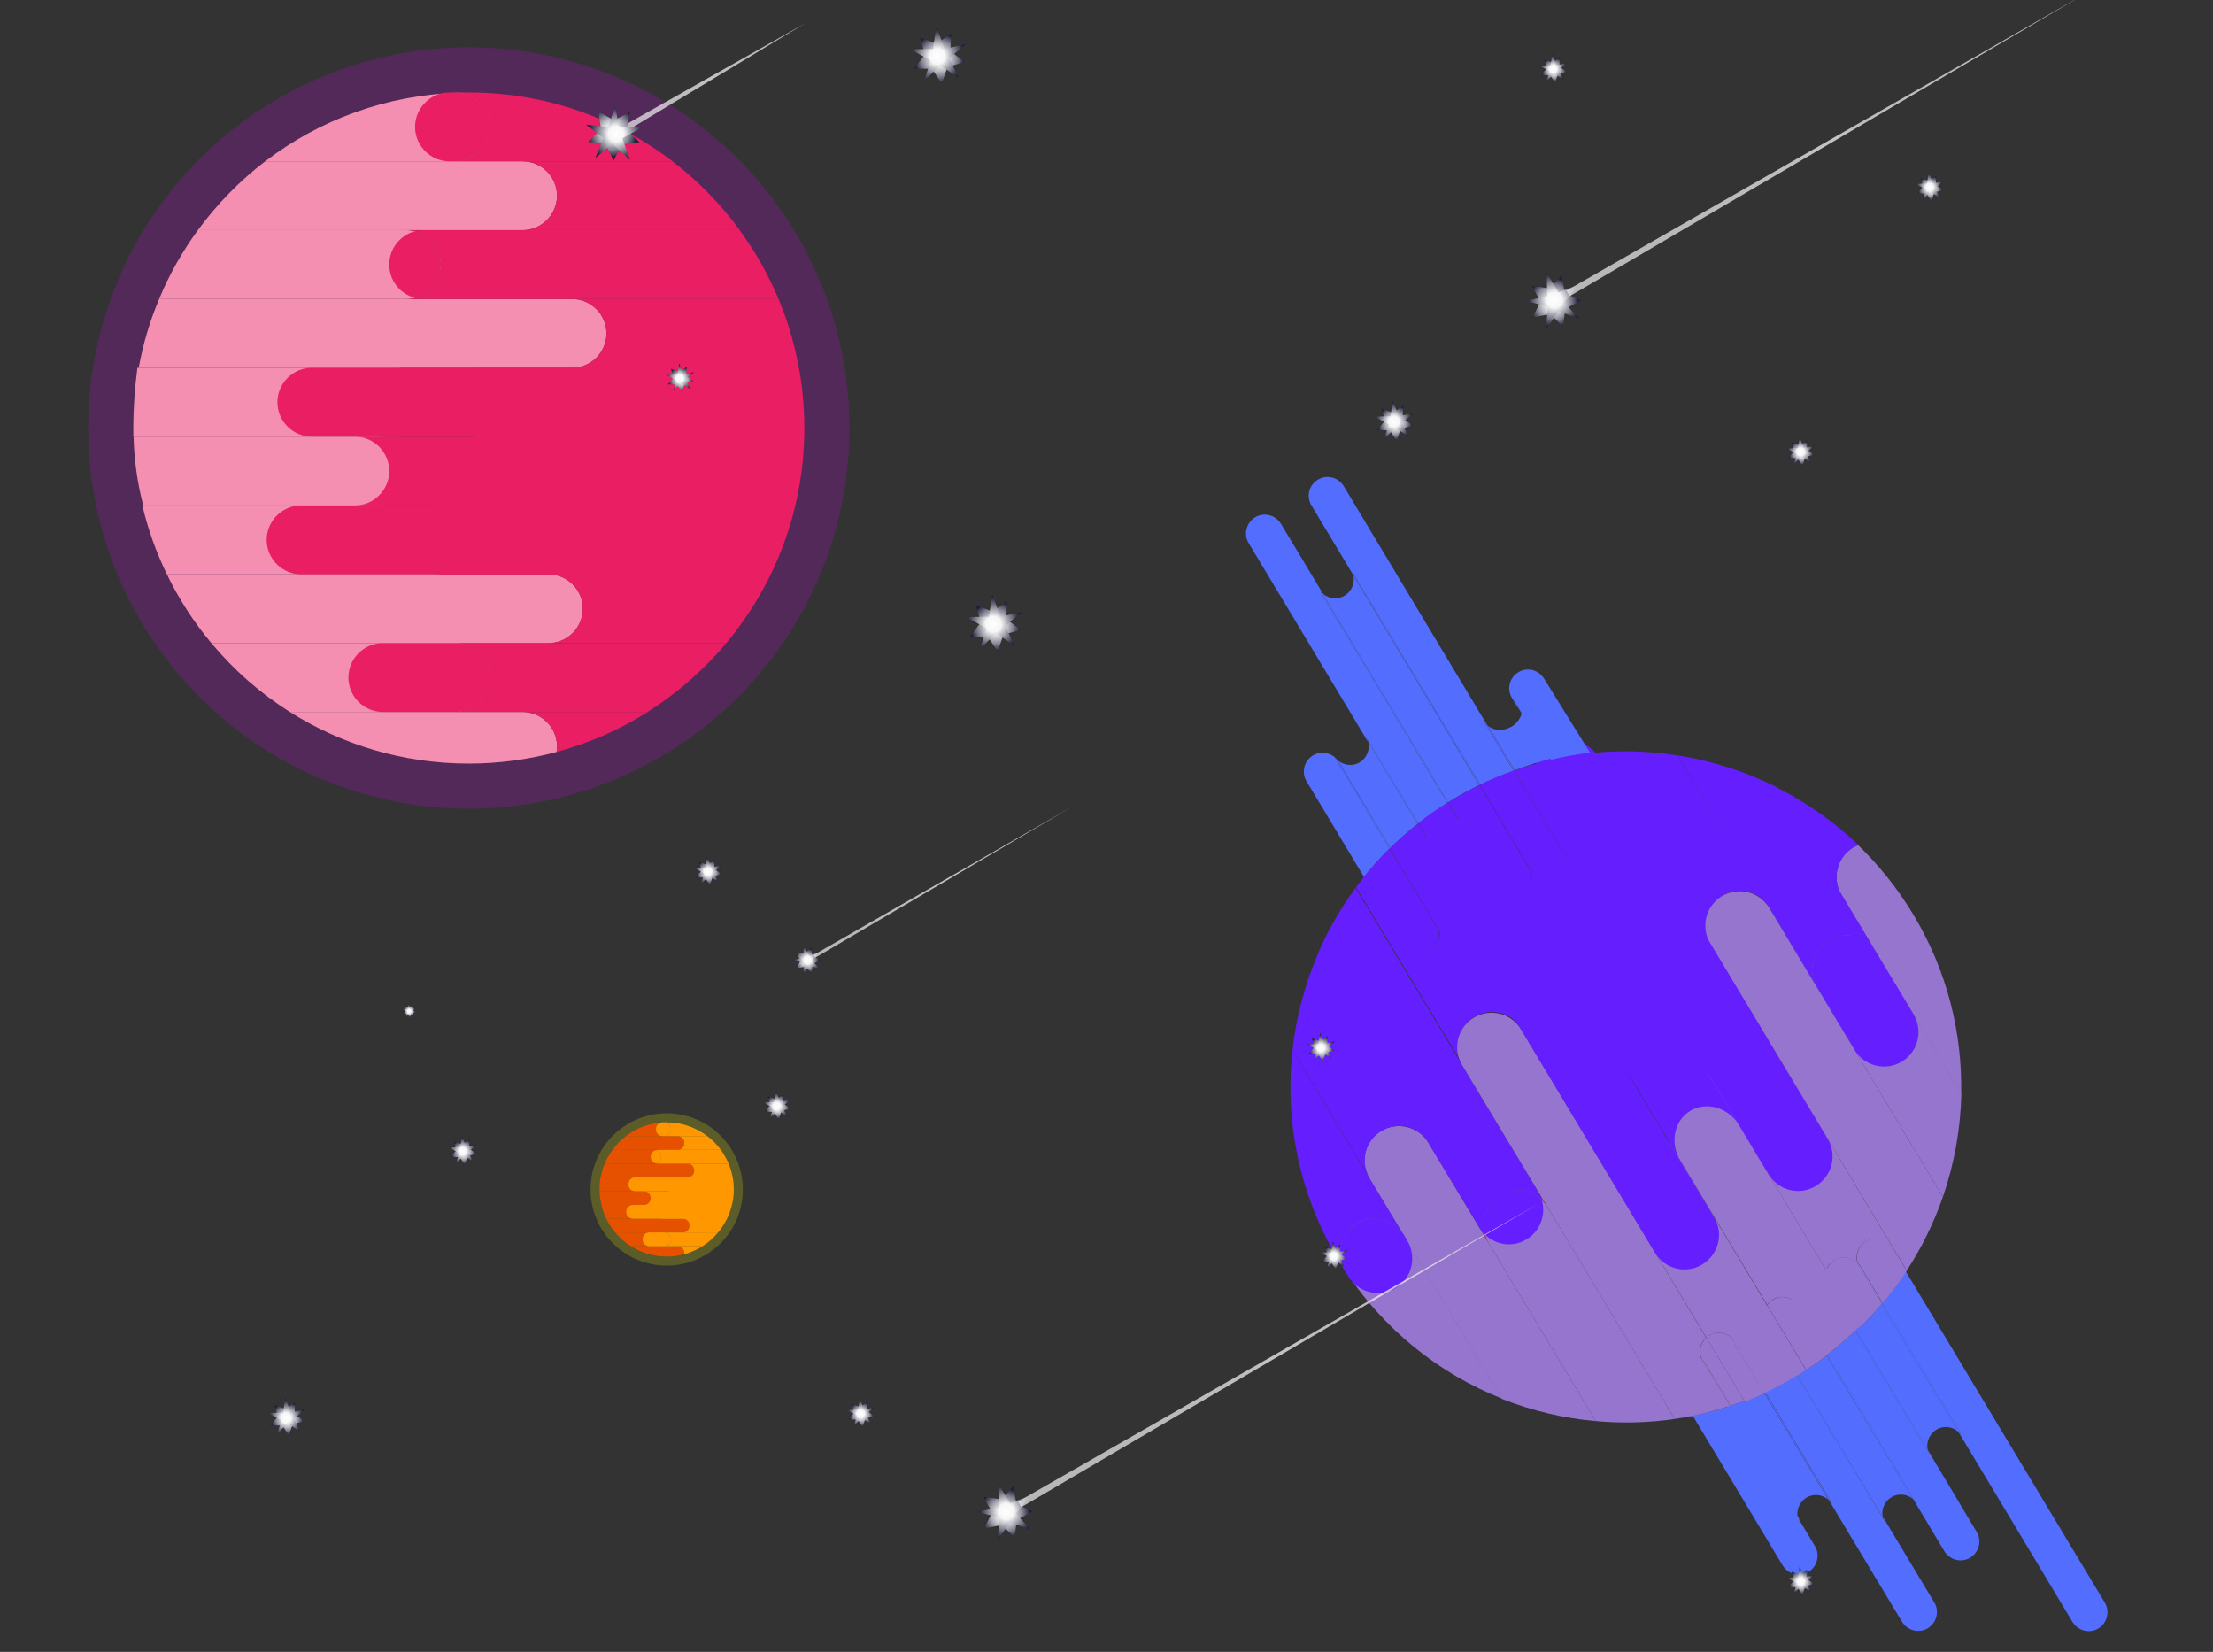 <?xml version="1.0" encoding="utf-8"?>
<!-- Generator: Adobe Illustrator 21.0.2, SVG Export Plug-In . SVG Version: 6.00 Build 0)  -->
<svg version="1.1" id="Layer_1" xmlns="http://www.w3.org/2000/svg" xmlns:xlink="http://www.w3.org/1999/xlink" x="0px" y="0px"
	 viewBox="0 0 1029 768" style="enable-background:new 0 0 1029 768;" xml:space="preserve">
<rect x="0" y="0" width="1029" height="768" fill="#333333" stroke="none"/>
<style type="text/css">
	.st0{fill:#9575CD;}
	.st1{fill:#651FFF;}
	.st2{fill:#E91E63;}
	.st3{fill:#536DFE;}
	.st4{fill:#F48FB1;}
	.st5{opacity:0.2;fill:#D500F9;}
	.st6{opacity:0.2;fill:#FFFF00;}
	.st7{fill:#E65100;}
	.st8{fill:#FF9800;}
	.st9{fill:url(#SVGID_1_);}
	.st10{opacity:0.71;fill:url(#SVGID_2_);}
	.st11{fill:url(#SVGID_3_);}
	.st12{fill:url(#SVGID_4_);}
	.st13{fill:url(#SVGID_5_);}
	.st14{fill:url(#SVGID_6_);}
	.st15{fill:url(#SVGID_7_);}
	.st16{opacity:0.71;fill:url(#SVGID_8_);}
	.st17{fill:url(#SVGID_9_);}
	.st18{fill:url(#SVGID_10_);}
	.st19{fill:url(#SVGID_11_);}
	.st20{fill:url(#SVGID_12_);}
	.st21{fill:url(#SVGID_13_);}
	.st22{fill:url(#SVGID_14_);}
	.st23{fill:url(#SVGID_15_);}
	.st24{fill:url(#SVGID_16_);}
	.st25{fill:url(#SVGID_17_);}
	.st26{fill:url(#SVGID_18_);}
	.st27{fill:url(#SVGID_19_);}
	.st28{fill:url(#SVGID_20_);}
	.st29{fill:url(#SVGID_21_);}
	.st30{fill:url(#SVGID_22_);}
	.st31{fill:url(#SVGID_23_);}
	.st32{fill:url(#SVGID_24_);}
	.st33{fill:url(#SVGID_25_);}
	.st34{fill:url(#SVGID_26_);}
	.st35{fill:url(#SVGID_27_);}
	.st36{fill:url(#SVGID_28_);}
	.st37{fill:url(#SVGID_29_);}
	.st38{fill:url(#SVGID_30_);}
	.st39{fill:url(#SVGID_31_);}
	.st40{fill:url(#SVGID_32_);}
	.st41{fill:url(#SVGID_33_);}
	.st42{fill:url(#SVGID_34_);}
	.st43{fill:url(#SVGID_35_);}
	.st44{fill:url(#SVGID_36_);}
	.st45{opacity:0.71;fill:url(#SVGID_37_);}
	.st46{fill:url(#SVGID_38_);}
	.st47{fill:url(#SVGID_39_);}
	.st48{fill:url(#SVGID_40_);}
	.st49{fill:url(#SVGID_41_);}
	.st50{opacity:0.71;fill:url(#SVGID_42_);}
	.st51{fill:url(#SVGID_43_);}
	.st52{fill:url(#SVGID_44_);}
</style>
<path class="st0" d="M652.8,574.3c-4.6-7.6-14.4-10-22-5.5l0,0c-7.2,4.3-9.7,13.3-6.1,20.7c18.3,28.5,44.4,49.1,73.8,60.8
	L652.8,574.3z"/>
<path class="st0" d="M742,660.7l-50-83.1l-27.8-46.3c-4.6-7.6-14.4-10-22-5.5v0c-7.6,4.6-10,14.4-5.5,22l16,26.6l45.7,76
	C712.4,655.9,727.1,659.4,742,660.7z"/>
<path class="st0" d="M778.7,659.7l-59.2-98.6c-4.6-7.6-14.4-10-22-5.5h0c-7.6,4.6-10,14.4-5.5,22l50,83.1
	C754.2,661.8,766.5,661.5,778.7,659.7z"/>
<path class="st0" d="M912,508.6l-39.7-66.1c-4.6-7.6-14.4-10-22-5.5l0,0c-7.6,4.6-10,14.4-5.5,22l58.6,97.5
	C908.7,541.1,911.6,525,912,508.6z"/>
<path class="st0" d="M861.7,394c-7.6,4.6-10,14.4-5.5,22l16,26.6l39.7,66.1c0.6-28.5-6.5-57.4-22.3-83.6
	c-7.3-12.1-15.9-22.8-25.6-32.2C863.3,393.1,862.5,393.5,861.7,394L861.7,394z"/>
<path class="st1" d="M861.7,394L861.7,394c0.8-0.5,1.6-0.8,2.4-1.1c-11.3-10.9-24.1-19.8-37.8-26.7l29.9,49.8
	C851.7,408.3,854.2,398.5,861.7,394z"/>
<path class="st2" d="M692.1,577.6c-0.7-1.2-1.2-2.4-1.6-3.7c-0.9-0.9-1.8-2-2.5-3.2L692.1,577.6z"/>
<path class="st1" d="M642.3,525.8L642.3,525.8c7.6-4.6,17.4-2.1,22,5.5l-52-86.6c-5.8,13.8-9.6,28.4-11.3,43.3l35.9,59.7
	C632.3,540.2,634.7,530.4,642.3,525.8z"/>
<path class="st2" d="M719.5,561.1l-4.1-6.9c0.7,1.2,1.2,2.4,1.6,3.7C717.9,558.9,718.8,559.9,719.5,561.1z"/>
<path class="st1" d="M630.8,568.9L630.8,568.9c-7.2,4.3-9.7,13.3-6.1,20.7c-0.8-1.3-1.6-2.6-2.4-3.9l4.6,7.7c4.6,7.6,14.4,10,22,5.5
	l0,0c7.6-4.6,10-14.4,5.5-22l-1.5-2.6C648.2,566.8,638.4,564.3,630.8,568.9z"/>
<path class="st1" d="M624.7,589.6c-3.6-7.4-1-16.4,6.1-20.7l0,0c7.6-4.6,17.4-2.1,22,5.5l-16-26.6L601,488.1
	c-3.7,32.8,3,67.1,21.3,97.6C623.1,587,623.9,588.3,624.7,589.6z"/>
<path class="st1" d="M697.5,555.6L697.5,555.6c-6.4,3.8-9.1,11.4-7.1,18.3c5.1,5,13.1,6.2,19.4,2.3h0c6.4-3.8,9.1-11.4,7.1-18.3
	C711.9,552.9,703.9,551.8,697.5,555.6z"/>
<path class="st1" d="M687.9,570.7c0.7,1.2,1.6,2.2,2.5,3.2c-2-6.8,0.7-14.4,7.1-18.3h0c6.4-3.8,14.4-2.7,19.4,2.3
	c-0.4-1.3-0.9-2.5-1.6-3.7l-35.5-59.1l-49.5-82.3c-7.3,10-13.4,20.7-18.1,32l52,86.6L687.9,570.7z"/>
<path class="st1" d="M850.3,437L850.3,437c-7.6,4.6-10,14.4-5.5,22l17.5,29.1c4.6,7.6,14.4,10,22,5.5l0,0c7.6-4.6,10-14.4,5.5-22
	l-17.5-29.1C867.7,434.9,857.8,432.5,850.3,437z"/>
<path class="st1" d="M844.8,459c-4.6-7.6-2.1-17.4,5.5-22l0,0c7.6-4.6,17.4-2.1,22,5.5l-16-26.6l-29.9-49.8
	c-14.6-7.3-30.2-12.4-46.3-14.9l42.6,70.9L844.8,459z"/>
<path class="st2" d="M747.8,359.7l106.6,177.4c4.6,7.6,2.1,17.4-5.5,22l0,0c-7.6,4.6-17.4,2.1-22-5.5L720.4,376.2
	c-4.6-7.6-2.1-17.4,5.5-22l0,0C733.5,349.7,743.3,352.2,747.8,359.7z"/>
<path class="st1" d="M751.4,387.7c-2.1,1.2-4.4,1.5-6.6,1c-1.3-0.3-2.5-1-3.6-1.9c2,4,0.6,9-3.4,11.3c-3.7,2.2-8.4,1.4-11.1-1.8
	c1,3.7-0.5,7.7-4,9.7c-3.5,2.1-8,1.4-10.7-1.4c1.2,3.8-0.3,8-3.8,10.1c-3.5,2.1-8,1.4-10.7-1.4c1.2,3.8-0.3,8-3.8,10.1
	c-3.4,2-7.6,1.5-10.4-1.1c1.5,3.9,0.1,8.4-3.6,10.7c-3.5,2.1-8,1.5-10.7-1.4c1.2,3.8-0.3,8-3.8,10.1c-4.1,2.5-9.5,1.1-12-3
	l-18.8-31.2c-1.3,1.7-2.6,3.3-3.9,5l49.5,82.3c-4.6-7.6-2.1-17.4,5.5-22l0,0c7.6-4.6,17.4-2.1,22,5.5L731,518
	c-4.6-7.6-2.1-17.4,5.5-22l0,0c7.6-4.6,17.4-2.1,22,5.5l28.3,47.1c-4.6-7.6-2.1-17.4,5.5-22l0,0c7.6-4.6,17.4-2.1,22,5.5l-19.1-31.7
	c-4.6-7.6-2.1-17.4,5.5-22l0,0c7.6-4.6,17.4-2.1,22,5.5l-27.3-45.4c-4.6-7.6-2.1-17.4,5.5-22l0,0c7.6-4.6,17.4-2.1,22,5.5L780,351.2
	c-13.5-2.1-27.2-2.5-41-1l15.3,25.5C756.9,379.9,755.6,385.3,751.4,387.7z"/>
<path class="st3" d="M620.6,352c-2.8-2.3-6.8-2.8-10.1-0.8c-4.1,2.5-5.5,7.9-3,12l26.7,44.5c3.7-4.6,7.7-9,11.9-13.2L620.6,352z"/>
<path class="st3" d="M620.7,352.1c0.4,0.5,0.8,1,1.3,1.4C621.6,353,621.2,352.5,620.7,352.1z"/>
<path class="st1" d="M665,442c3.5-2.1,5-6.4,3.8-10.1c-0.5-0.5-0.9-1-1.3-1.6l-21.5-35.7c-4.2,4.2-8.2,8.6-11.9,13.2L653,439
	C655.5,443.1,660.9,444.5,665,442z"/>
<path class="st3" d="M620.2,351.4l0.4,0.7c0,0,0.1,0.1,0.1,0.1C620.5,351.9,620.4,351.6,620.2,351.4z"/>
<path class="st3" d="M646.5,394.2c4-3.9,8.2-7.6,12.6-11.1l-22.8-38c0.7,3.5-0.8,7.3-4,9.3c-3.3,2-7.4,1.5-10.2-0.9
	c0.2,0.2,0.4,0.5,0.5,0.8L646.5,394.2z"/>
<path class="st1" d="M659.1,383.1c-4.4,3.5-8.6,7.2-12.6,11.1L668,430c0.4,0.6,0.6,1.2,0.8,1.9c2.8,2.8,7.2,3.5,10.7,1.4
	c3.7-2.2,5.2-6.8,3.6-10.7c-0.6-0.6-1.1-1.2-1.6-1.9L659.1,383.1z"/>
<path class="st3" d="M646.5,394.2l-24-39.9c-0.2-0.3-0.3-0.5-0.5-0.8c-0.5-0.4-0.9-0.9-1.3-1.4c0,0-0.1-0.1-0.1-0.1l25.5,42.5
	C646.3,394.4,646.4,394.3,646.5,394.2z"/>
<path class="st1" d="M646.5,394.2c-0.1,0.1-0.2,0.2-0.4,0.4l21.5,35.7c0.4,0.6,0.8,1.1,1.3,1.6c-0.2-0.6-0.5-1.3-0.8-1.9
	L646.5,394.2z"/>
<path class="st3" d="M659.5,382.8c4.3-3.4,8.8-6.6,13.5-9.5l-59.7-99.4c0.5,0.9,1.2,1.6,1.9,2.2l-19.6-32.6c-2.5-4.1-7.9-5.5-12-3
	c-4.1,2.5-5.5,7.9-3,12l55.6,92.6c-0.2-0.9-0.5-1.8-1.1-2.7L659.5,382.8z"/>
<path class="st1" d="M673,373.2c-4.7,3-9.2,6.1-13.5,9.5l23.1,38.5c0.3,0.4,0.5,0.9,0.6,1.3c2.8,2.6,7,3.1,10.4,1.1
	c3.5-2.1,5-6.4,3.8-10.1c-0.5-0.5-0.9-1-1.3-1.6L673,373.2z"/>
<path class="st3" d="M659.5,382.8l-24.3-40.4c0.5,0.9,0.9,1.8,1.1,2.7l22.8,38C659.2,383,659.3,382.9,659.5,382.8z"/>
<path class="st1" d="M659.5,382.8c-0.1,0.1-0.3,0.2-0.4,0.3l22.6,37.6c0.4,0.7,1,1.4,1.6,1.9c-0.2-0.4-0.4-0.9-0.6-1.3L659.5,382.8z
	"/>
<path class="st3" d="M609.8,235l19.6,32.6c-0.2-0.9-0.5-1.8-1.1-2.7l60,99.9c5.1-2.4,10.2-4.6,15.4-6.4l-13.8-23
	c0.5,0.9,1.2,1.6,1.9,2.2l-67-111.6c-2.5-4.1-7.9-5.5-12-3C608.6,225.5,607.3,230.8,609.8,235z"/>
<path class="st1" d="M712.1,404.7c2.8,2.8,7.2,3.5,10.7,1.4c3.4-2,4.9-6,4-9.7c-0.3-0.4-0.6-0.8-0.9-1.2l-22.2-36.9
	c-5.2,1.9-10.3,4-15.4,6.4l22.9,38.1C711.6,403.5,711.8,404.1,712.1,404.7z"/>
<path class="st3" d="M675.6,371.6c4-2.4,8.1-4.6,12.2-6.6l-58.5-97.4c0.7,3.5-0.8,7.3-4,9.3c-3.3,2-7.3,1.5-10.1-0.8l58.2,96.9
	C674.2,372.5,674.9,372.1,675.6,371.6z"/>
<path class="st1" d="M687.9,365c-4.1,2-8.2,4.2-12.2,6.6c-0.7,0.4-1.5,0.9-2.2,1.4l23.2,38.6c0.4,0.6,0.6,1.2,0.8,1.9
	c2.8,2.8,7.2,3.5,10.7,1.4c3.5-2.1,5-6.4,3.8-10.1c-0.5-0.5-0.9-1-1.3-1.6L687.9,365z"/>
<path class="st3" d="M673,373.2c0.1-0.1,0.3-0.2,0.4-0.3l-58.2-96.9c-0.7-0.6-1.4-1.3-1.9-2.2L673,373.2z"/>
<path class="st1" d="M673.4,373c-0.1,0.1-0.3,0.2-0.4,0.3l23.2,38.6c0.4,0.6,0.8,1.1,1.3,1.6c-0.2-0.6-0.5-1.3-0.8-1.9L673.4,373z"
	/>
<path class="st3" d="M688.3,364.8l-60-99.9c0.5,0.9,0.9,1.8,1.1,2.7l58.5,97.4C688,364.9,688.2,364.8,688.3,364.8z"/>
<path class="st1" d="M710.8,403.1c0.4,0.6,0.8,1.1,1.3,1.6c-0.2-0.6-0.5-1.3-0.8-1.9l-22.9-38.1c-0.1,0.1-0.3,0.1-0.4,0.2
	L710.8,403.1z"/>
<path class="st1" d="M726.8,396.4c2.7,3.2,7.4,4,11.1,1.8c3.9-2.4,5.3-7.3,3.4-11.3c-0.7-0.6-1.3-1.3-1.8-2.1l-18.9-31.4
	c-5.5,1.3-11,2.9-16.4,4.8l21.6,35.9C726.2,394.8,726.5,395.6,726.8,396.4z"/>
<path class="st3" d="M703.7,358.3c0.2-0.1,0.3-0.1,0.5-0.2l-12.4-20.6c-0.7-0.6-1.4-1.3-1.9-2.2L703.7,358.3z"/>
<path class="st1" d="M726.8,396.4c-0.2-0.8-0.5-1.6-1-2.3l-21.6-35.9c-0.2,0.1-0.3,0.1-0.5,0.2l22.2,36.9
	C726.1,395.6,726.4,396,726.8,396.4z"/>
<path class="st2" d="M740.9,386.2c0.1,0.2,0.2,0.4,0.4,0.7c1,0.9,2.3,1.5,3.6,1.9c2.2,0.5,4.5,0.3,6.6-1c4.1-2.5,5.5-7.9,3-12
	l-15.3-25.5c-6,0.7-12,1.7-18,3L740.9,386.2z"/>
<path class="st3" d="M721.1,353.3l-16.2-26.9c0.5,0.9,0.9,1.8,1.1,2.7l14.6,24.3C720.7,353.3,720.9,353.3,721.1,353.3z"/>
<path class="st2" d="M741.2,386.9c-0.1-0.2-0.2-0.5-0.4-0.7l-19.8-32.9c-0.2,0-0.3,0.1-0.5,0.1l18.9,31.4
	C739.9,385.6,740.5,386.3,741.2,386.9z"/>
<path class="st0" d="M795.2,438.6l27.3,45.4l64.1,106.7c7-10.7,12.6-22.2,16.8-34.2L844.8,459l-22.1-36.9c-4.6-7.6-14.4-10-22-5.5
	l0,0C793.1,421.2,790.7,431,795.2,438.6z"/>
<path class="st3" d="M865,588.9c-0.4-0.6-0.8-1.1-1.3-1.6c0.2,0.6,0.5,1.3,0.8,1.9l45.9,76.4c0.7,0.6,1.4,1.3,1.9,2.2L865,588.9z"/>
<path class="st3" d="M849.4,596.6c0.2,0.5,0.4,0.9,0.6,1.3l47.4,78.9c-0.5-0.9-0.9-1.8-1.1-2.7l-45.4-75.5
	C850.5,597.8,850,597.1,849.4,596.6z"/>
<path class="st3" d="M821.4,616.3c-0.4-0.6-0.6-1.2-0.8-1.9c-2.8-2.8-7.2-3.5-10.7-1.4c-3.4,2-4.9,6-4,9.7c0.3,0.4,0.6,0.8,0.9,1.2
	l45.3,75.4c-0.5-0.9-1.2-1.6-1.9-2.2l34.2,56.9c2.5,4.1,7.9,5.5,12,3c4.1-2.5,5.5-7.9,3-12l-23.9-39.8c0.2,0.9,0.5,1.8,1.1,2.7
	L821.4,616.3z"/>
<path class="st3" d="M862.6,618.8l34.8,57.9c-0.5-0.9-0.9-1.8-1.1-2.7l-33.4-55.6C862.8,618.6,862.7,618.7,862.6,618.8z"/>
<path class="st3" d="M849.9,629.8c-0.1,0.1-0.3,0.2-0.4,0.3l40.1,66.7c0.7,0.6,1.4,1.3,1.9,2.2L849.9,629.8z"/>
<path class="st3" d="M875.2,605.9c-0.1,0.1-0.2,0.3-0.3,0.4l35.6,59.2c0.7,0.6,1.4,1.3,1.9,2.2L875.2,605.9z"/>
<path class="st4" d="M849.4,596.6c0.2,0.5,0.4,0.9,0.6,1.3l12.6,20.9c0.1-0.1,0.2-0.2,0.4-0.4l-12-20
	C850.5,597.8,850,597.1,849.4,596.6z"/>
<path class="st0" d="M835.1,605.6c-1.2-3.8,0.3-8,3.8-10.1c3.4-2,7.6-1.5,10.4,1.1c-0.8-2-0.8-4.1-0.1-6l-35.1-58.4l-5.3-8.9
	c-5-8.3-15.2-11.4-22.8-6.9h0c-7.6,4.6-9.7,15-4.6,23.3l40.3,67c0.7-1,1.6-1.9,2.7-2.6C827.9,602.1,832.3,602.8,835.1,605.6z"/>
<path class="st4" d="M835.1,605.6c0.2,0.6,0.5,1.3,0.8,1.9l13.6,22.6c0.1-0.1,0.3-0.2,0.4-0.3l-13.6-22.6
	C836,606.6,835.6,606.1,835.1,605.6z"/>
<path class="st0" d="M795.1,500.5l13.7,22.8l5.3,8.9l35.1,58.4c0.6-1.9,1.9-3.6,3.8-4.7c3.5-2.1,8-1.4,10.7,1.4
	c-1.2-3.8,0.3-8,3.8-10.1c4.1-2.5,9.5-1.1,12,3l6.7,11.1c0.1-0.2,0.2-0.4,0.4-0.5L822.5,484c-4.6-7.6-14.4-10-22-5.5l0,0
	C793,483.1,790.5,492.9,795.1,500.5z"/>
<path class="st0" d="M874.9,606.3c0.1-0.1,0.2-0.3,0.3-0.4L865,588.9c-0.4-0.6-0.8-1.1-1.3-1.6c0.2,0.6,0.5,1.3,0.8,1.9L874.9,606.3
	z"/>
<path class="st3" d="M912.4,667.7c-0.5-0.9-1.2-1.6-1.9-2.2l53.2,88.6c2.5,4.1,7.9,5.5,12,3c4.1-2.5,5.5-7.9,3-12l-92.5-153.9
	c-3.4,5.1-7,10-11,14.7L912.4,667.7z"/>
<path class="st0" d="M867.6,577.1c-3.5,2.1-5,6.4-3.8,10.1c0.5,0.5,0.9,1,1.3,1.6l10.3,17.1c4-4.7,7.6-9.6,11-14.7l-6.7-11.1
	C877.1,576,871.7,574.6,867.6,577.1z"/>
<path class="st3" d="M865,616.9l-0.2-0.4c-0.6,0.6-1.3,1.3-1.9,1.9l33.4,55.6c-0.7-3.5,0.8-7.3,4-9.3c3.3-2,7.3-1.5,10.1,0.8
	l-35.6-59.2C871.8,610,868.5,613.5,865,616.9z"/>
<path class="st0" d="M848.1,596.3c0.7,0.5,1.4,1.1,1.8,1.9l12.4,20.7c1.1-0.9,2.2-1.8,3.3-2.8l-16.2-26.9
	C848.1,591.6,847.5,594.1,848.1,596.3z"/>
<path class="st0" d="M865,616.9c3.5-3.4,6.8-6.9,9.9-10.6l-10.3-17.2c-0.4-0.6-0.6-1.2-0.8-1.9c-2.8-2.8-7.2-3.5-10.7-1.4
	c-1.9,1.1-3.1,2.8-3.8,4.7l15.6,26L865,616.9z"/>
<path class="st3" d="M862.5,618.7c-4,3.9-8.2,7.6-12.7,11l41.6,69.3c-0.5-0.9-1.2-1.6-1.9-2.2l14.6,24.4c2.5,4.1,7.9,5.5,12,3
	s5.5-7.9,3-12L896.3,674c0.2,0.9,0.5,1.8,1.1,2.7L862.5,618.7z"/>
<path class="st3" d="M839.7,637l-18.1-30.1c-1.5,2.2-1.9,5-1.1,7.6c0.5,0.5,0.9,1,1.3,1.6l53.6,89.3c-0.7-3.5,0.8-7.3,4-9.3
	c3.3-2,7.3-1.5,10.1,0.8l-40.1-66.7C846.4,632.5,843.1,634.8,839.7,637z"/>
<path class="st0" d="M849.5,630.1l-13.6-22.6c-0.4-0.6-0.6-1.2-0.8-1.9c-2.8-2.8-7.2-3.5-10.7-1.4c-1.1,0.7-2,1.6-2.7,2.6l18.1,30.1
	C843.1,634.8,846.4,632.5,849.5,630.1z"/>
<path class="st3" d="M836.4,607.2c-0.4-0.6-0.8-1.1-1.3-1.6c0.2,0.6,0.5,1.3,0.8,1.9l53.6,89.3c0.7,0.6,1.4,1.3,1.9,2.2L836.4,607.2
	z"/>
<path class="st3" d="M820.5,614.4c0.2,0.6,0.5,1.3,0.8,1.9l55.1,91.7c-0.5-0.9-0.9-1.8-1.1-2.7L821.8,616
	C821.4,615.4,821,614.9,820.5,614.4z"/>
<path class="st3" d="M806.7,623.9c-0.3-0.4-0.6-0.8-0.9-1.2c0.2,0.8,0.5,1.6,1,2.3l43.3,72.1c0.7,0.6,1.4,1.3,1.9,2.2L806.7,623.9z"
	/>
<path class="st3" d="M804.2,653.7l32.8,54.6c-0.5-0.9-0.9-1.8-1.1-2.7l-31.3-52.1C804.5,653.6,804.4,653.7,804.2,653.7z"/>
<path class="st0" d="M804.2,653.7c0.2-0.1,0.3-0.1,0.5-0.2l-11.5-19.2c-0.5-0.8-1.1-1.5-1.8-2.1c0.1,0.2,0.2,0.5,0.4,0.7
	L804.2,653.7z"/>
<path class="st0" d="M679.8,495.1l39.7,66l59.2,98.6c2.8-0.4,5.6-0.9,8.3-1.5l-8.9-14.9c-2.5-4.1-1.1-9.5,3-12
	c3.3-2,7.4-1.5,10.2,0.9c-1.7-3.5-0.9-7.8,2-10.3L731,518l-23.7-39.4c-4.6-7.6-14.4-10-22-5.5l0,0
	C677.7,477.7,675.3,487.5,679.8,495.1z"/>
<path class="st0" d="M749.2,548.4l44.2,73.5c0.4-0.4,0.9-0.7,1.3-1c3.7-2.2,8.4-1.4,11.1,1.8c0.2,0.8,0.5,1.6,1,2.3l13.6,22.7
	c5.4-2.6,10.7-5.5,15.9-8.6c1.1-0.7,2.3-1.4,3.4-2.1l-41.1-68.5l-22-36.6c-3.5-5.9-12.5-7-20.1-2.4h0
	C748.9,534.1,745.7,542.5,749.2,548.4z"/>
<path class="st3" d="M811,651.3c-2.1,0.8-4.2,1.5-6.4,2.2l31.3,52.1c-0.7-3.5,0.8-7.3,4-9.3c3.3-2,7.3-1.5,10.1,0.8l-29.7-49.5
	c-3,1.5-6,2.8-9.1,4.1L811,651.3z"/>
<path class="st0" d="M805.8,622.7c-2.7-3.2-7.4-4-11.1-1.8c-0.5,0.3-0.9,0.6-1.3,1l17.7,29.4l0.3,0.5c3-1.3,6.1-2.7,9.1-4.1
	L806.8,625C806.4,624.3,806,623.5,805.8,622.7z"/>
<path class="st0" d="M793.4,621.9c-2.9,2.6-3.7,6.8-2,10.3c0.7,0.6,1.3,1.3,1.8,2.1l11.5,19.2c2.1-0.7,4.2-1.4,6.4-2.2L793.4,621.9z
	"/>
<path class="st3" d="M804.2,653.7c-5.7,1.8-11.4,3.4-17.1,4.5l41.8,69.6c2.5,4.1,7.9,5.5,12,3s5.5-7.9,3-12l-7.9-13.2
	c0.2,0.9,0.5,1.8,1.1,2.7L804.2,653.7z"/>
<path class="st3" d="M802.9,653.3c0,0.2,0.1,0.4,0.2,0.5l33.1,55c-0.4-0.6-0.2-1.6,0.4-2.7l-31.2-52
	C805,653.6,804.1,653.3,802.9,653.3z"/>
<path class="st1" d="M690.4,388.4L797,565.9c4.6,7.6,2.1,17.4-5.5,22l0,0c-7.6,4.6-17.4,2.1-22-5.5L663,404.9
	c-4.6-7.6-2.1-17.4,5.5-22l0,0C676,378.4,685.9,380.8,690.4,388.4z"/>
<path class="st1" d="M743.2,352l106.6,177.4c4.6,7.6,2.1,17.4-5.5,22h0c-7.6,4.6-17.4,2.1-22-5.5L715.8,368.5
	c-4.6-7.6-2.1-17.4,5.5-22l0,0C728.8,342,738.7,344.5,743.2,352z"/>
<path class="st0" d="M848.9,595.9c-2.9-2.6-7.4-3.1-11-0.9c-3.8,2.3-5.4,6.7-4.2,10.6c0.5,0.5,0.9,1,1.3,1.6l13.9,23.2
	c4.8-3.6,9.3-7.5,13.6-11.6l-12.9-21.5C849.3,596.8,849.1,596.3,848.9,595.9z"/>
<path class="st3" d="M721.3,353.2c6-1.5,12-2.5,18-3.3l-21.4-34.5c-1.3-2-3.3-3.4-5.4-3.9c-2.2-0.5-4.6-0.2-6.6,1.1
	c-4.1,2.5-5.4,7.9-2.8,12l2.8,4.6c-0.2-0.9-0.6-1.8-1.1-2.7L721.3,353.2z"/>
<path class="st3" d="M722.4,352.3L707.8,328c0.6,3.6-1.3,7.6-4.9,9.8c-3.7,2.2-8.1,2-11-0.3l12.4,20.6
	C710.2,355.9,716.3,353.9,722.4,352.3z"/>
<path class="st0" d="M791.4,632.2c-0.1-0.2-0.3-0.5-0.4-0.7c-2.9-2.4-7.2-2.9-10.7-0.8c-4.4,2.6-5.9,8.2-3.3,12.5l9.2,15.3
	c6.1-1.3,12.1-2.9,18.1-4.9L791.4,632.2z"/>
<g>
	<circle class="st5" cx="218" cy="199" r="177"/>
	<path class="st4" d="M212,75c8.8,0,16-7.2,16-16v0c0-8.4-6.4-15.2-14.6-15.9c-33.8,1-65,12.7-90.1,31.9H212z"/>
	<path class="st4" d="M92,107h97h54c8.8,0,16-7.2,16-16v0c0-8.8-7.2-16-16-16h-31h-88.7C111.4,84.1,100.9,94.9,92,107z"/>
	<path class="st4" d="M74,139h115c8.8,0,16-7.2,16-16v0c0-8.8-7.2-16-16-16H92C84.8,116.9,78.7,127.6,74,139z"/>
	<path class="st4" d="M64.5,171H220h46c8.8,0,16-7.2,16-16v0c0-8.8-7.2-16-16-16h-77H74C69.7,149.2,66.5,159.9,64.5,171z"/>
	<path class="st4" d="M62,199c0,1.3,0,2.7,0,4h79.9h42.7c6.9,0,12.4-7.2,12.4-16v0c0-8.8-5.6-16-12.4-16H63.9
		C62.7,180.1,62,189.4,62,199z"/>
	<path class="st4" d="M66.6,235h108.8c9.7,0,17.6-7.2,17.6-16v0c0-8.8-7.9-16-17.6-16H62.1C62.4,214,63.9,224.7,66.6,235z"/>
	<path class="st4" d="M77.6,267H202c8.8,0,16-7.2,16-16v0c0-8.8-7.2-16-16-16h-37H66.2C68.8,246.2,72.7,256.9,77.6,267z"/>
	<path class="st4" d="M98.3,299H212h43c8.8,0,16-7.2,16-16v0c0-8.8-7.2-16-16-16h-53H77.6C83.2,278.5,90.1,289.3,98.3,299z"/>
	<path class="st4" d="M134.8,331H212c8.8,0,16-7.2,16-16v0c0-8.8-7.2-16-16-16H98.3C108.7,311.5,121,322.3,134.8,331z"/>
	<path class="st4" d="M259,347c0-8.8-7.2-16-16-16h-31h-77.2c24.1,15.2,52.6,24,83.2,24c14.1,0,27.8-1.9,40.8-5.4
		C258.9,348.8,259,347.9,259,347L259,347z"/>
	<path class="st2" d="M259,347L259,347c0,0.9-0.1,1.8-0.2,2.6c15.2-4.1,29.4-10.4,42.4-18.6H243C251.8,331,259,338.2,259,347z"/>
	<path class="st2" d="M189,107c1.4,0,2.7,0.2,4,0.5c1.3-0.3,2.6-0.5,4-0.5H189z"/>
	<path class="st2" d="M259,91L259,91c0,8.8-7.2,16-16,16h101c-8.9-12.1-19.4-22.9-31.3-32H243C251.8,75,259,82.2,259,91z"/>
	<path class="st2" d="M189,139h8c-1.4,0-2.7-0.2-4-0.5C191.7,138.8,190.4,139,189,139z"/>
	<path class="st2" d="M282,155L282,155c0,8.8-7.2,16-16,16h-46c8.8,0,16,7.2,16,16v0c0,8.8-7.2,16-16,16h-55c8.8,0,16,7.2,16,16v0
		c0,8.8-7.2,16-16,16h37c8.8,0,16,7.2,16,16v0c0,8.8-7.2,16-16,16h53c8.8,0,16,7.2,16,16v0c0,8.8-7.2,16-16,16h82.7
		c22.6-27.1,36.3-61.9,36.3-100c0-21.3-4.3-41.5-12-60h-96C274.8,139,282,146.2,282,155z"/>
	<path class="st2" d="M228,59L228,59c0-8.4-6.4-15.2-14.6-15.9c1.5,0,3-0.1,4.6-0.1h-9c-8.8,0-16,7.2-16,16v0c0,8.8,7.2,16,16,16h3
		C220.8,75,228,67.8,228,59z"/>
	<path class="st2" d="M213.4,43.1c8.2,0.7,14.6,7.6,14.6,15.9v0c0,8.8-7.2,16-16,16h31h69.7c-26.3-20.1-59.1-32-94.7-32
		C216.5,43,214.9,43,213.4,43.1z"/>
	<path class="st2" d="M205,123L205,123c0-7.5-5.1-13.7-12-15.5c-6.9,1.8-12,8-12,15.5v0c0,7.5,5.1,13.7,12,15.5
		C199.9,136.7,205,130.5,205,123z"/>
	<path class="st2" d="M197,107c-1.4,0-2.7,0.2-4,0.5c6.9,1.8,12,8,12,15.5v0c0,7.5-5.1,13.7-12,15.5c1.3,0.3,2.6,0.5,4,0.5h69h96
		c-4.8-11.4-10.8-22.1-18.1-32H243H197z"/>
	<path class="st2" d="M228,315L228,315c0-8.8-7.2-16-16-16h-34c-8.8,0-16,7.2-16,16v0c0,8.8,7.2,16,16,16h34
		C220.8,331,228,323.8,228,315z"/>
	<path class="st2" d="M212,299c8.8,0,16,7.2,16,16v0c0,8.8-7.2,16-16,16h31h58.1c13.8-8.7,26.1-19.5,36.6-32H255H212z"/>
	<path class="st2" d="M352,203H145c-8.8,0-16-7.2-16-16v0c0-8.8,7.2-16,16-16h207c8.8,0,16,7.2,16,16v0C368,195.8,360.8,203,352,203
		z"/>
	<path class="st2" d="M347,267H140c-8.8,0-16-7.2-16-16v0c0-8.8,7.2-16,16-16h207c8.8,0,16,7.2,16,16v0C363,259.8,355.8,267,347,267
		z"/>
</g>
<g>
	<circle class="st6" cx="310" cy="553" r="35.4"/>
	<path class="st7" d="M308.8,528.2c1.8,0,3.2-1.4,3.2-3.2l0,0c0-1.7-1.3-3-2.9-3.2c-6.8,0.2-13,2.5-18,6.4H308.8z"/>
	<path class="st7" d="M284.8,534.6h19.4H315c1.8,0,3.2-1.4,3.2-3.2v0c0-1.8-1.4-3.2-3.2-3.2h-6.2h-17.7
		C288.7,530,286.6,532.2,284.8,534.6z"/>
	<path class="st7" d="M281.2,541h23c1.8,0,3.2-1.4,3.2-3.2l0,0c0-1.8-1.4-3.2-3.2-3.2h-19.4C283.4,536.6,282.1,538.7,281.2,541z"/>
	<path class="st7" d="M279.3,547.4h31.1h9.2c1.8,0,3.2-1.4,3.2-3.2l0,0c0-1.8-1.4-3.2-3.2-3.2h-15.4h-23
		C280.3,543,279.7,545.2,279.3,547.4z"/>
	<path class="st7" d="M278.8,553c0,0.3,0,0.5,0,0.8h16h8.5c1.4,0,2.5-1.4,2.5-3.2l0,0c0-1.8-1.1-3.2-2.5-3.2h-24.1
		C278.9,549.2,278.8,551.1,278.8,553z"/>
	<path class="st7" d="M279.7,560.2h21.8c1.9,0,3.5-1.4,3.5-3.2l0,0c0-1.8-1.6-3.2-3.5-3.2h-22.7C278.9,556,279.2,558.1,279.7,560.2z
		"/>
	<path class="st7" d="M281.9,566.6h24.9c1.8,0,3.2-1.4,3.2-3.2v0c0-1.8-1.4-3.2-3.2-3.2h-7.4h-19.8
		C280.2,562.4,280.9,564.6,281.9,566.6z"/>
	<path class="st7" d="M286.1,573h22.7h8.6c1.8,0,3.2-1.4,3.2-3.2l0,0c0-1.8-1.4-3.2-3.2-3.2h-10.6h-24.9
		C283,568.9,284.4,571.1,286.1,573z"/>
	<path class="st7" d="M293.4,579.4h15.4c1.8,0,3.2-1.4,3.2-3.2l0,0c0-1.8-1.4-3.2-3.2-3.2h-22.7
		C288.1,575.5,290.6,577.7,293.4,579.4z"/>
	<path class="st7" d="M318.2,582.6c0-1.8-1.4-3.2-3.2-3.2h-6.2h-15.4c4.8,3,10.5,4.8,16.6,4.8c2.8,0,5.6-0.4,8.2-1.1
		C318.2,583,318.2,582.8,318.2,582.6L318.2,582.6z"/>
	<path class="st8" d="M318.2,582.6L318.2,582.6c0,0.2,0,0.4,0,0.5c3-0.8,5.9-2.1,8.5-3.7H315C316.8,579.4,318.2,580.8,318.2,582.6z"
		/>
	<path class="st2" d="M304.2,534.6c0.3,0,0.5,0,0.8,0.1c0.3-0.1,0.5-0.1,0.8-0.1H304.2z"/>
	<path class="st8" d="M318.2,531.4L318.2,531.4c0,1.8-1.4,3.2-3.2,3.2h20.2c-1.8-2.4-3.9-4.6-6.3-6.4H315
		C316.8,528.2,318.2,529.6,318.2,531.4z"/>
	<path class="st2" d="M304.2,541h1.6c-0.3,0-0.5,0-0.8-0.1C304.7,541,304.5,541,304.2,541z"/>
	<path class="st8" d="M322.8,544.2L322.8,544.2c0,1.8-1.4,3.2-3.2,3.2h-9.2c1.8,0,3.2,1.4,3.2,3.2l0,0c0,1.8-1.4,3.2-3.2,3.2h-11
		c1.8,0,3.2,1.4,3.2,3.2l0,0c0,1.8-1.4,3.2-3.2,3.2h7.4c1.8,0,3.2,1.4,3.2,3.2v0c0,1.8-1.4,3.2-3.2,3.2h10.6c1.8,0,3.2,1.4,3.2,3.2
		l0,0c0,1.8-1.4,3.2-3.2,3.2h16.5c4.5-5.4,7.3-12.4,7.3-20c0-4.3-0.9-8.3-2.4-12h-19.2C321.4,541,322.8,542.4,322.8,544.2z"/>
	<path class="st8" d="M312,525L312,525c0-1.7-1.3-3-2.9-3.2c0.3,0,0.6,0,0.9,0h-1.8c-1.8,0-3.2,1.4-3.2,3.2l0,0
		c0,1.8,1.4,3.2,3.2,3.2h0.6C310.6,528.2,312,526.8,312,525z"/>
	<path class="st8" d="M309.1,521.8c1.6,0.1,2.9,1.5,2.9,3.2l0,0c0,1.8-1.4,3.2-3.2,3.2h6.2h13.9c-5.3-4-11.8-6.4-18.9-6.4
		C309.7,521.8,309.4,521.8,309.1,521.8z"/>
	<path class="st8" d="M307.4,537.8L307.4,537.8c0-1.5-1-2.7-2.4-3.1c-1.4,0.4-2.4,1.6-2.4,3.1l0,0c0,1.5,1,2.7,2.4,3.1
		C306.4,540.5,307.4,539.3,307.4,537.8z"/>
	<path class="st8" d="M305.8,534.6c-0.3,0-0.5,0-0.8,0.1c1.4,0.4,2.4,1.6,2.4,3.1l0,0c0,1.5-1,2.7-2.4,3.1c0.3,0.1,0.5,0.1,0.8,0.1
		h13.8h19.2c-1-2.3-2.2-4.4-3.6-6.4H315H305.8z"/>
	<path class="st8" d="M312,576.2L312,576.2c0-1.8-1.4-3.2-3.2-3.2H302c-1.8,0-3.2,1.4-3.2,3.2l0,0c0,1.8,1.4,3.2,3.2,3.2h6.8
		C310.6,579.4,312,578,312,576.2z"/>
	<path class="st8" d="M308.8,573c1.8,0,3.2,1.4,3.2,3.2l0,0c0,1.8-1.4,3.2-3.2,3.2h6.2h11.6c2.8-1.7,5.2-3.9,7.3-6.4h-16.5H308.8z"
		/>
	<path class="st8" d="M336.8,553.8h-41.4c-1.8,0-3.2-1.4-3.2-3.2l0,0c0-1.8,1.4-3.2,3.2-3.2h41.4c1.8,0,3.2,1.4,3.2,3.2l0,0
		C340,552.4,338.6,553.8,336.8,553.8z"/>
	<path class="st8" d="M335.8,566.6h-41.4c-1.8,0-3.2-1.4-3.2-3.2l0,0c0-1.8,1.4-3.2,3.2-3.2h41.4c1.8,0,3.2,1.4,3.2,3.2l0,0
		C339,565.2,337.6,566.6,335.8,566.6z"/>
</g>
<radialGradient id="SVGID_1_" cx="583.072" cy="401.498" r="11.765" gradientTransform="matrix(4.489659e-11 -1 1 4.489659e-11 61.289 874.285)" gradientUnits="userSpaceOnUse">
	<stop  offset="0.141" style="stop-color:#FFFFFF"/>
	<stop  offset="0.22" style="stop-color:#F7F7F8"/>
	<stop  offset="0.345" style="stop-color:#E0E0E4"/>
	<stop  offset="0.5" style="stop-color:#BBBBC3"/>
	<stop  offset="0.68" style="stop-color:#888896"/>
	<stop  offset="0.877" style="stop-color:#47475D"/>
	<stop  offset="0.989" style="stop-color:#1F1F39"/>
</radialGradient>
<polygon class="st9" points="468.3,279.5 467.9,287.8 474.6,292.8 466.6,295.1 463.9,302.9 459.3,296 451,295.9 456.1,289.3 
	453.7,281.4 461.5,284.3 "/>
<g>
	
		<radialGradient id="SVGID_2_" cx="154.879" cy="503.976" r="36.785" gradientTransform="matrix(0.5 0.866 -0.866 0.5 689.022 -349.1)" gradientUnits="userSpaceOnUse">
		<stop  offset="0" style="stop-color:#FFFFFF"/>
		<stop  offset="0" style="stop-color:#FEFEFE"/>
		<stop  offset="0.101" style="stop-color:#FCFCFC"/>
		<stop  offset="0.135" style="stop-color:#F6F6F7"/>
		<stop  offset="1" style="stop-color:#EEEEEE"/>
	</radialGradient>
	<polygon class="st10" points="284.2,61.7 285.7,64.3 374.8,10.6 	"/>
	<g>
		
			<radialGradient id="SVGID_3_" cx="-83.179" cy="690.578" r="11.765" gradientTransform="matrix(0.469 0.883 -0.883 0.469 933.438 -189.024)" gradientUnits="userSpaceOnUse">
			<stop  offset="0.141" style="stop-color:#FFFFFF"/>
			<stop  offset="0.22" style="stop-color:#F7F7F8"/>
			<stop  offset="0.345" style="stop-color:#E0E0E4"/>
			<stop  offset="0.5" style="stop-color:#BBBBC3"/>
			<stop  offset="0.68" style="stop-color:#888896"/>
			<stop  offset="0.877" style="stop-color:#47475D"/>
			<stop  offset="0.989" style="stop-color:#1F1F39"/>
		</radialGradient>
		<polygon class="st11" points="285.3,74.7 281.7,67.2 273.5,65.9 279.5,60.1 278.2,51.9 285.5,55.9 292.9,52.1 291.4,60.3 
			297.3,66.1 289,67.2 		"/>
		
			<radialGradient id="SVGID_4_" cx="937.222" cy="814.434" r="12.872" gradientTransform="matrix(-0.99 0.139 -0.139 -0.99 1327.507 738.23)" gradientUnits="userSpaceOnUse">
			<stop  offset="0" style="stop-color:#FFFFFF"/>
			<stop  offset="0.284" style="stop-color:#F6F6F7"/>
			<stop  offset="0.635" style="stop-color:#868694"/>
			<stop  offset="0.885" style="stop-color:#3C3C52"/>
			<stop  offset="1" style="stop-color:#1F1F39"/>
		</radialGradient>
		<polygon class="st12" points="272.5,58 282.9,59.1 286,49.1 287.8,59 298.6,59.2 289.4,64.3 292.9,74.3 284.6,66.9 276.8,73.5 
			280.6,64.1 		"/>
	</g>
</g>
<radialGradient id="SVGID_5_" cx="437.704" cy="287.234" r="12.872" gradientTransform="matrix(0.94 0.342 -0.342 0.94 148.667 -129.436)" gradientUnits="userSpaceOnUse">
	<stop  offset="0" style="stop-color:#FFFFFF"/>
	<stop  offset="0.284" style="stop-color:#F6F6F7"/>
	<stop  offset="0.635" style="stop-color:#868694"/>
	<stop  offset="0.885" style="stop-color:#3C3C52"/>
	<stop  offset="1" style="stop-color:#1F1F39"/>
</radialGradient>
<polygon class="st13" points="471.7,300.2 463.1,294.3 455.7,301.7 458.7,292.1 449.3,286.9 459.8,286.7 461.4,276.3 465.2,286.7 
	475.2,284.5 467.4,291 "/>
<g>
	<g>
		
			<radialGradient id="SVGID_6_" cx="774.095" cy="417.331" r="11.765" gradientTransform="matrix(0.866 -0.5 0.5 0.866 -156.825 166.426)" gradientUnits="userSpaceOnUse">
			<stop  offset="0.141" style="stop-color:#FFFFFF"/>
			<stop  offset="0.22" style="stop-color:#F7F7F8"/>
			<stop  offset="0.345" style="stop-color:#E0E0E4"/>
			<stop  offset="0.5" style="stop-color:#BBBBC3"/>
			<stop  offset="0.68" style="stop-color:#888896"/>
			<stop  offset="0.877" style="stop-color:#47475D"/>
			<stop  offset="0.989" style="stop-color:#1F1F39"/>
		</radialGradient>
		<polygon class="st14" points="735.1,139.7 727.8,143.6 726.8,151.8 720.8,146 712.6,147.6 716.3,140.2 712.3,132.9 720.5,134.1 
			726.2,128 727.6,136.2 		"/>
		
			<radialGradient id="SVGID_7_" cx="387.249" cy="102.316" r="12.872" gradientTransform="matrix(0.174 0.985 -0.985 0.174 756.112 -259.763)" gradientUnits="userSpaceOnUse">
			<stop  offset="0" style="stop-color:#FFFFFF"/>
			<stop  offset="0.284" style="stop-color:#F6F6F7"/>
			<stop  offset="0.635" style="stop-color:#868694"/>
			<stop  offset="0.885" style="stop-color:#3C3C52"/>
			<stop  offset="1" style="stop-color:#1F1F39"/>
		</radialGradient>
		<polygon class="st15" points="718.9,153 719.7,142.6 709.6,139.9 719.4,137.7 719.2,127 724.7,135.9 734.4,132.1 727.4,140.7 
			734.3,148.2 724.7,144.7 		"/>
	</g>
	
		<radialGradient id="SVGID_8_" cx="478.333" cy="271.443" r="36.785" gradientTransform="matrix(0.5 0.866 -2.323 1.341 1241.477 -711.655)" gradientUnits="userSpaceOnUse">
		<stop  offset="0" style="stop-color:#FFFFFF"/>
		<stop  offset="0" style="stop-color:#FEFEFE"/>
		<stop  offset="0.101" style="stop-color:#FCFCFC"/>
		<stop  offset="0.135" style="stop-color:#F6F6F7"/>
		<stop  offset="1" style="stop-color:#EEEEEE"/>
	</radialGradient>
	<polygon class="st16" points="728.4,135.1 729.9,137.7 970.6,-3.5 	"/>
</g>
<radialGradient id="SVGID_9_" cx="697.875" cy="255.232" r="5.883" gradientTransform="matrix(4.489659e-11 -1 1 4.489659e-11 61.289 874.285)" gradientUnits="userSpaceOnUse">
	<stop  offset="0.141" style="stop-color:#FFFFFF"/>
	<stop  offset="0.22" style="stop-color:#F7F7F8"/>
	<stop  offset="0.345" style="stop-color:#E0E0E4"/>
	<stop  offset="0.5" style="stop-color:#BBBBC3"/>
	<stop  offset="0.68" style="stop-color:#888896"/>
	<stop  offset="0.877" style="stop-color:#47475D"/>
	<stop  offset="0.989" style="stop-color:#1F1F39"/>
</radialGradient>
<polygon class="st17" points="319.3,170.6 319.1,174.7 322.4,177.2 318.4,178.3 317.1,182.3 314.8,178.8 310.6,178.7 313.2,175.5 
	312,171.5 315.9,172.9 "/>
<radialGradient id="SVGID_10_" cx="261.666" cy="229.686" r="6.436" gradientTransform="matrix(0.94 0.342 -0.342 0.94 148.667 -129.436)" gradientUnits="userSpaceOnUse">
	<stop  offset="0" style="stop-color:#FFFFFF"/>
	<stop  offset="0.284" style="stop-color:#F6F6F7"/>
	<stop  offset="0.635" style="stop-color:#868694"/>
	<stop  offset="0.885" style="stop-color:#3C3C52"/>
	<stop  offset="1" style="stop-color:#1F1F39"/>
</radialGradient>
<polygon class="st18" points="321,180.9 316.7,178 313,181.7 314.5,176.9 309.8,174.3 315,174.1 315.8,168.9 317.8,174.1 322.7,173 
	318.8,176.3 "/>
<radialGradient id="SVGID_11_" cx="359.679" cy="300.232" r="5.883" gradientTransform="matrix(4.489659e-11 -1 1 4.489659e-11 61.289 874.285)" gradientUnits="userSpaceOnUse">
	<stop  offset="0.141" style="stop-color:#FFFFFF"/>
	<stop  offset="0.22" style="stop-color:#F7F7F8"/>
	<stop  offset="0.345" style="stop-color:#E0E0E4"/>
	<stop  offset="0.5" style="stop-color:#BBBBC3"/>
	<stop  offset="0.68" style="stop-color:#888896"/>
	<stop  offset="0.877" style="stop-color:#47475D"/>
	<stop  offset="0.989" style="stop-color:#1F1F39"/>
</radialGradient>
<polygon class="st19" points="364.3,508.8 364.1,512.9 367.4,515.4 363.4,516.5 362.1,520.5 359.8,517 355.6,516.9 358.2,513.7 
	357,509.7 360.9,511.1 "/>
<radialGradient id="SVGID_12_" cx="419.622" cy="532.096" r="6.436" gradientTransform="matrix(0.94 0.342 -0.342 0.94 148.667 -129.436)" gradientUnits="userSpaceOnUse">
	<stop  offset="0" style="stop-color:#FFFFFF"/>
	<stop  offset="0.284" style="stop-color:#F6F6F7"/>
	<stop  offset="0.635" style="stop-color:#868694"/>
	<stop  offset="0.885" style="stop-color:#3C3C52"/>
	<stop  offset="1" style="stop-color:#1F1F39"/>
</radialGradient>
<polygon class="st20" points="366,519.1 361.7,516.2 358,519.9 359.5,515.1 354.8,512.5 360,512.3 360.8,507.1 362.8,512.3 
	367.7,511.2 363.8,514.5 "/>
<radialGradient id="SVGID_13_" cx="786.679" cy="836.232" r="5.883" gradientTransform="matrix(4.489659e-11 -1 1 4.489659e-11 61.289 874.285)" gradientUnits="userSpaceOnUse">
	<stop  offset="0.141" style="stop-color:#FFFFFF"/>
	<stop  offset="0.22" style="stop-color:#F7F7F8"/>
	<stop  offset="0.345" style="stop-color:#E0E0E4"/>
	<stop  offset="0.5" style="stop-color:#BBBBC3"/>
	<stop  offset="0.68" style="stop-color:#888896"/>
	<stop  offset="0.877" style="stop-color:#47475D"/>
	<stop  offset="0.989" style="stop-color:#1F1F39"/>
</radialGradient>
<polygon class="st21" points="900.3,81.8 900.1,85.9 903.4,88.4 899.4,89.5 898.1,93.5 895.8,90 891.6,89.9 894.2,86.7 893,82.7 
	896.9,84.1 "/>
<radialGradient id="SVGID_14_" cx="777.255" cy="-52.476" r="6.436" gradientTransform="matrix(0.94 0.342 -0.342 0.94 148.667 -129.436)" gradientUnits="userSpaceOnUse">
	<stop  offset="0" style="stop-color:#FFFFFF"/>
	<stop  offset="0.284" style="stop-color:#F6F6F7"/>
	<stop  offset="0.635" style="stop-color:#868694"/>
	<stop  offset="0.885" style="stop-color:#3C3C52"/>
	<stop  offset="1" style="stop-color:#1F1F39"/>
</radialGradient>
<polygon class="st22" points="902,92.1 897.7,89.2 894,92.9 895.5,88.1 890.8,85.5 896,85.3 896.8,80.1 898.8,85.3 903.7,84.2 
	899.8,87.5 "/>
<radialGradient id="SVGID_15_" cx="216.679" cy="339.232" r="5.883" gradientTransform="matrix(4.489659e-11 -1 1 4.489659e-11 61.289 874.285)" gradientUnits="userSpaceOnUse">
	<stop  offset="0.141" style="stop-color:#FFFFFF"/>
	<stop  offset="0.22" style="stop-color:#F7F7F8"/>
	<stop  offset="0.345" style="stop-color:#E0E0E4"/>
	<stop  offset="0.5" style="stop-color:#BBBBC3"/>
	<stop  offset="0.68" style="stop-color:#888896"/>
	<stop  offset="0.877" style="stop-color:#47475D"/>
	<stop  offset="0.989" style="stop-color:#1F1F39"/>
</radialGradient>
<polygon class="st23" points="403.3,651.8 403.1,655.9 406.4,658.4 402.4,659.5 401.1,663.5 398.8,660 394.6,659.9 397.2,656.7 
	396,652.7 399.9,654.1 "/>
<radialGradient id="SVGID_16_" cx="505.179" cy="653.133" r="6.436" gradientTransform="matrix(0.94 0.342 -0.342 0.94 148.667 -129.436)" gradientUnits="userSpaceOnUse">
	<stop  offset="0" style="stop-color:#FFFFFF"/>
	<stop  offset="0.284" style="stop-color:#F6F6F7"/>
	<stop  offset="0.635" style="stop-color:#868694"/>
	<stop  offset="0.885" style="stop-color:#3C3C52"/>
	<stop  offset="1" style="stop-color:#1F1F39"/>
</radialGradient>
<polygon class="st24" points="405,662.1 400.7,659.2 397,662.9 398.5,658.1 393.8,655.5 399,655.3 399.8,650.1 401.8,655.3 
	406.7,654.2 402.8,657.5 "/>
<radialGradient id="SVGID_17_" cx="468.679" cy="268.232" r="5.883" gradientTransform="matrix(4.489659e-11 -1 1 4.489659e-11 61.289 874.285)" gradientUnits="userSpaceOnUse">
	<stop  offset="0.141" style="stop-color:#FFFFFF"/>
	<stop  offset="0.22" style="stop-color:#F7F7F8"/>
	<stop  offset="0.345" style="stop-color:#E0E0E4"/>
	<stop  offset="0.5" style="stop-color:#BBBBC3"/>
	<stop  offset="0.68" style="stop-color:#888896"/>
	<stop  offset="0.877" style="stop-color:#47475D"/>
	<stop  offset="0.989" style="stop-color:#1F1F39"/>
</radialGradient>
<polygon class="st25" points="332.3,399.8 332.1,403.9 335.4,406.4 331.4,407.5 330.1,411.5 327.8,408 323.6,407.9 326.2,404.7 
	325,400.7 328.9,402.1 "/>
<radialGradient id="SVGID_18_" cx="352.272" cy="440.614" r="6.436" gradientTransform="matrix(0.94 0.342 -0.342 0.94 148.667 -129.436)" gradientUnits="userSpaceOnUse">
	<stop  offset="0" style="stop-color:#FFFFFF"/>
	<stop  offset="0.284" style="stop-color:#F6F6F7"/>
	<stop  offset="0.635" style="stop-color:#868694"/>
	<stop  offset="0.885" style="stop-color:#3C3C52"/>
	<stop  offset="1" style="stop-color:#1F1F39"/>
</radialGradient>
<polygon class="st26" points="334,410.1 329.7,407.2 326,410.9 327.5,406.1 322.8,403.5 328,403.3 328.8,398.1 330.8,403.3 
	335.7,402.2 331.8,405.5 "/>
<radialGradient id="SVGID_19_" cx="841.679" cy="661.232" r="5.883" gradientTransform="matrix(4.489659e-11 -1 1 4.489659e-11 61.289 874.285)" gradientUnits="userSpaceOnUse">
	<stop  offset="0.141" style="stop-color:#FFFFFF"/>
	<stop  offset="0.22" style="stop-color:#F7F7F8"/>
	<stop  offset="0.345" style="stop-color:#E0E0E4"/>
	<stop  offset="0.5" style="stop-color:#BBBBC3"/>
	<stop  offset="0.68" style="stop-color:#888896"/>
	<stop  offset="0.877" style="stop-color:#47475D"/>
	<stop  offset="0.989" style="stop-color:#1F1F39"/>
</radialGradient>
<polygon class="st27" points="725.3,26.8 725.1,30.9 728.4,33.4 724.4,34.5 723.1,38.5 720.8,35 716.6,34.9 719.2,31.7 718,27.7 
	721.9,29.1 "/>
<radialGradient id="SVGID_20_" cx="593.997" cy="-44.305" r="6.436" gradientTransform="matrix(0.94 0.342 -0.342 0.94 148.667 -129.436)" gradientUnits="userSpaceOnUse">
	<stop  offset="0" style="stop-color:#FFFFFF"/>
	<stop  offset="0.284" style="stop-color:#F6F6F7"/>
	<stop  offset="0.635" style="stop-color:#868694"/>
	<stop  offset="0.885" style="stop-color:#3C3C52"/>
	<stop  offset="1" style="stop-color:#1F1F39"/>
</radialGradient>
<polygon class="st28" points="727,37.1 722.7,34.2 719,37.9 720.5,33.1 715.8,30.5 721,30.3 721.8,25.1 723.8,30.3 728.7,29.2 
	724.8,32.5 "/>
<radialGradient id="SVGID_21_" cx="138.679" cy="776.232" r="5.883" gradientTransform="matrix(4.489659e-11 -1 1 4.489659e-11 61.289 874.285)" gradientUnits="userSpaceOnUse">
	<stop  offset="0.141" style="stop-color:#FFFFFF"/>
	<stop  offset="0.22" style="stop-color:#F7F7F8"/>
	<stop  offset="0.345" style="stop-color:#E0E0E4"/>
	<stop  offset="0.5" style="stop-color:#BBBBC3"/>
	<stop  offset="0.68" style="stop-color:#888896"/>
	<stop  offset="0.877" style="stop-color:#47475D"/>
	<stop  offset="0.989" style="stop-color:#1F1F39"/>
</radialGradient>
<polygon class="st29" points="840.3,729.8 840.1,733.9 843.4,736.4 839.4,737.5 838.1,741.5 835.8,738 831.6,737.9 834.2,734.7 
	833,730.7 836.9,732.1 "/>
<radialGradient id="SVGID_22_" cx="942.502" cy="576.966" r="6.436" gradientTransform="matrix(0.94 0.342 -0.342 0.94 148.667 -129.436)" gradientUnits="userSpaceOnUse">
	<stop  offset="0" style="stop-color:#FFFFFF"/>
	<stop  offset="0.284" style="stop-color:#F6F6F7"/>
	<stop  offset="0.635" style="stop-color:#868694"/>
	<stop  offset="0.885" style="stop-color:#3C3C52"/>
	<stop  offset="1" style="stop-color:#1F1F39"/>
</radialGradient>
<polygon class="st30" points="842,740.1 837.7,737.2 834,740.9 835.5,736.1 830.8,733.5 836,733.3 836.8,728.1 838.8,733.3 
	843.7,732.2 839.8,735.5 "/>
<radialGradient id="SVGID_23_" cx="663.679" cy="776.232" r="5.883" gradientTransform="matrix(4.489659e-11 -1 1 4.489659e-11 61.289 874.285)" gradientUnits="userSpaceOnUse">
	<stop  offset="0.141" style="stop-color:#FFFFFF"/>
	<stop  offset="0.22" style="stop-color:#F7F7F8"/>
	<stop  offset="0.345" style="stop-color:#E0E0E4"/>
	<stop  offset="0.5" style="stop-color:#BBBBC3"/>
	<stop  offset="0.68" style="stop-color:#888896"/>
	<stop  offset="0.877" style="stop-color:#47475D"/>
	<stop  offset="0.989" style="stop-color:#1F1F39"/>
</radialGradient>
<polygon class="st31" points="840.3,204.8 840.1,208.9 843.4,211.4 839.4,212.5 838.1,216.5 835.8,213 831.6,212.9 834.2,209.7 
	833,205.7 836.9,207.1 "/>
<radialGradient id="SVGID_24_" cx="762.942" cy="83.628" r="6.436" gradientTransform="matrix(0.94 0.342 -0.342 0.94 148.667 -129.436)" gradientUnits="userSpaceOnUse">
	<stop  offset="0" style="stop-color:#FFFFFF"/>
	<stop  offset="0.284" style="stop-color:#F6F6F7"/>
	<stop  offset="0.635" style="stop-color:#868694"/>
	<stop  offset="0.885" style="stop-color:#3C3C52"/>
	<stop  offset="1" style="stop-color:#1F1F39"/>
</radialGradient>
<polygon class="st32" points="842,215.1 837.7,212.2 834,215.9 835.5,211.1 830.8,208.5 836,208.3 836.8,203.1 838.8,208.3 
	843.7,207.2 839.8,210.5 "/>
<radialGradient id="SVGID_25_" cx="404.08" cy="129.1" r="2.941" gradientTransform="matrix(4.489659e-11 -1 1 4.489659e-11 61.289 874.285)" gradientUnits="userSpaceOnUse">
	<stop  offset="0.141" style="stop-color:#FFFFFF"/>
	<stop  offset="0.22" style="stop-color:#F7F7F8"/>
	<stop  offset="0.345" style="stop-color:#E0E0E4"/>
	<stop  offset="0.5" style="stop-color:#BBBBC3"/>
	<stop  offset="0.68" style="stop-color:#888896"/>
	<stop  offset="0.877" style="stop-color:#47475D"/>
	<stop  offset="0.989" style="stop-color:#1F1F39"/>
</radialGradient>
<polygon class="st33" points="191.8,467.3 191.7,469.4 193.3,470.6 191.3,471.2 190.7,473.1 189.5,471.4 187.4,471.4 188.7,469.7 
	188.1,467.8 190.1,468.5 "/>
<radialGradient id="SVGID_26_" cx="243.959" cy="549.056" r="3.218" gradientTransform="matrix(0.94 0.342 -0.342 0.94 148.667 -129.436)" gradientUnits="userSpaceOnUse">
	<stop  offset="0" style="stop-color:#FFFFFF"/>
	<stop  offset="0.284" style="stop-color:#F6F6F7"/>
	<stop  offset="0.635" style="stop-color:#868694"/>
	<stop  offset="0.885" style="stop-color:#3C3C52"/>
	<stop  offset="1" style="stop-color:#1F1F39"/>
</radialGradient>
<polygon class="st34" points="192.6,472.5 190.5,471 188.6,472.8 189.4,470.4 187,469.1 189.6,469.1 190,466.5 191,469.1 
	193.5,468.5 191.6,470.2 "/>
<radialGradient id="SVGID_27_" cx="847.072" cy="375.498" r="11.765" gradientTransform="matrix(4.489659e-11 -1 1 4.489659e-11 61.289 874.285)" gradientUnits="userSpaceOnUse">
	<stop  offset="0.141" style="stop-color:#FFFFFF"/>
	<stop  offset="0.22" style="stop-color:#F7F7F8"/>
	<stop  offset="0.345" style="stop-color:#E0E0E4"/>
	<stop  offset="0.5" style="stop-color:#BBBBC3"/>
	<stop  offset="0.68" style="stop-color:#888896"/>
	<stop  offset="0.877" style="stop-color:#47475D"/>
	<stop  offset="0.989" style="stop-color:#1F1F39"/>
</radialGradient>
<polygon class="st35" points="442.3,15.5 441.9,23.8 448.6,28.8 440.6,31.1 437.9,38.9 433.3,32 425,31.9 430.1,25.3 427.7,17.4 
	435.5,20.3 "/>
<radialGradient id="SVGID_28_" cx="322.979" cy="48.048" r="12.872" gradientTransform="matrix(0.94 0.342 -0.342 0.94 148.667 -129.436)" gradientUnits="userSpaceOnUse">
	<stop  offset="0" style="stop-color:#FFFFFF"/>
	<stop  offset="0.284" style="stop-color:#F6F6F7"/>
	<stop  offset="0.635" style="stop-color:#868694"/>
	<stop  offset="0.885" style="stop-color:#3C3C52"/>
	<stop  offset="1" style="stop-color:#1F1F39"/>
</radialGradient>
<polygon class="st36" points="445.7,36.2 437.1,30.3 429.7,37.7 432.7,28.1 423.3,22.9 433.8,22.7 435.4,12.3 439.2,22.7 
	449.2,20.5 441.4,27 "/>
<radialGradient id="SVGID_29_" cx="677.554" cy="587.339" r="8.236" gradientTransform="matrix(4.489659e-11 -1 1 4.489659e-11 61.289 874.285)" gradientUnits="userSpaceOnUse">
	<stop  offset="0.141" style="stop-color:#FFFFFF"/>
	<stop  offset="0.22" style="stop-color:#F7F7F8"/>
	<stop  offset="0.345" style="stop-color:#E0E0E4"/>
	<stop  offset="0.5" style="stop-color:#BBBBC3"/>
	<stop  offset="0.68" style="stop-color:#888896"/>
	<stop  offset="0.877" style="stop-color:#47475D"/>
	<stop  offset="0.989" style="stop-color:#1F1F39"/>
</radialGradient>
<polygon class="st37" points="652.5,188.5 652.2,194.4 656.9,197.8 651.3,199.4 649.4,204.9 646.2,200.1 640.4,200 644,195.4 
	642.3,189.9 647.7,191.9 "/>
<radialGradient id="SVGID_30_" cx="580.425" cy="135.072" r="9.011" gradientTransform="matrix(0.94 0.342 -0.342 0.94 148.667 -129.436)" gradientUnits="userSpaceOnUse">
	<stop  offset="0" style="stop-color:#FFFFFF"/>
	<stop  offset="0.284" style="stop-color:#F6F6F7"/>
	<stop  offset="0.635" style="stop-color:#868694"/>
	<stop  offset="0.885" style="stop-color:#3C3C52"/>
	<stop  offset="1" style="stop-color:#1F1F39"/>
</radialGradient>
<polygon class="st38" points="654.9,203 648.8,198.9 643.6,204.1 645.8,197.4 639.2,193.7 646.5,193.5 647.6,186.3 650.4,193.5 
	657.3,192 651.9,196.6 "/>
<g>
	
		<radialGradient id="SVGID_31_" cx="289.892" cy="559.227" r="5.765" gradientTransform="matrix(4.489659e-11 -1 1 4.489659e-11 61.289 874.285)" gradientUnits="userSpaceOnUse">
		<stop  offset="0.141" style="stop-color:#FFFFFF"/>
		<stop  offset="0.22" style="stop-color:#F7F7F8"/>
		<stop  offset="0.345" style="stop-color:#E0E0E4"/>
		<stop  offset="0.5" style="stop-color:#BBBBC3"/>
		<stop  offset="0.68" style="stop-color:#888896"/>
		<stop  offset="0.877" style="stop-color:#47475D"/>
		<stop  offset="0.989" style="stop-color:#1F1F39"/>
	</radialGradient>
	<polygon class="st39" points="623.2,578.7 623,582.7 626.3,585.2 622.4,586.3 621.1,590.1 618.8,586.7 614.7,586.7 617.3,583.5 
		616.1,579.6 619.9,581 	"/>
	
		<radialGradient id="SVGID_32_" cx="686.879" cy="509.099" r="6.307" gradientTransform="matrix(0.94 0.342 -0.342 0.94 148.667 -129.436)" gradientUnits="userSpaceOnUse">
		<stop  offset="0" style="stop-color:#FFFFFF"/>
		<stop  offset="0.284" style="stop-color:#F6F6F7"/>
		<stop  offset="0.635" style="stop-color:#868694"/>
		<stop  offset="0.885" style="stop-color:#3C3C52"/>
		<stop  offset="1" style="stop-color:#1F1F39"/>
	</radialGradient>
	<polygon class="st40" points="624.9,588.8 620.7,585.9 617,589.5 618.5,584.8 613.9,582.3 619,582.2 619.8,577.1 621.7,582.2 
		626.6,581.1 622.8,584.3 	"/>
</g>
<radialGradient id="SVGID_33_" cx="214.625" cy="72.315" r="7.719" gradientTransform="matrix(4.489659e-11 -1 1 4.489659e-11 61.289 874.285)" gradientUnits="userSpaceOnUse">
	<stop  offset="0.141" style="stop-color:#FFFFFF"/>
	<stop  offset="0.22" style="stop-color:#F7F7F8"/>
	<stop  offset="0.345" style="stop-color:#E0E0E4"/>
	<stop  offset="0.5" style="stop-color:#BBBBC3"/>
	<stop  offset="0.68" style="stop-color:#888896"/>
	<stop  offset="0.877" style="stop-color:#47475D"/>
	<stop  offset="0.989" style="stop-color:#1F1F39"/>
</radialGradient>
<polygon class="st41" points="137.2,652 137,657.4 141.4,660.7 136.1,662.2 134.3,667.3 131.3,662.8 125.9,662.7 129.2,658.4 
	127.6,653.2 132.7,655.1 "/>
<radialGradient id="SVGID_34_" cx="254.852" cy="746.259" r="8.445" gradientTransform="matrix(0.94 0.342 -0.342 0.94 148.667 -129.436)" gradientUnits="userSpaceOnUse">
	<stop  offset="0" style="stop-color:#FFFFFF"/>
	<stop  offset="0.284" style="stop-color:#F6F6F7"/>
	<stop  offset="0.635" style="stop-color:#868694"/>
	<stop  offset="0.885" style="stop-color:#3C3C52"/>
	<stop  offset="1" style="stop-color:#1F1F39"/>
</radialGradient>
<polygon class="st42" points="139.5,665.6 133.8,661.7 128.9,666.6 130.9,660.3 124.7,656.9 131.6,656.7 132.7,649.9 135.2,656.7 
	141.8,655.3 136.7,659.5 "/>
<g>
	<g>
		
			<radialGradient id="SVGID_35_" cx="271.759" cy="777.404" r="11.765" gradientTransform="matrix(0.866 -0.5 0.5 0.866 -156.825 166.426)" gradientUnits="userSpaceOnUse">
			<stop  offset="0.141" style="stop-color:#FFFFFF"/>
			<stop  offset="0.22" style="stop-color:#F7F7F8"/>
			<stop  offset="0.345" style="stop-color:#E0E0E4"/>
			<stop  offset="0.5" style="stop-color:#BBBBC3"/>
			<stop  offset="0.68" style="stop-color:#888896"/>
			<stop  offset="0.877" style="stop-color:#47475D"/>
			<stop  offset="0.989" style="stop-color:#1F1F39"/>
		</radialGradient>
		<polygon class="st43" points="480.1,702.7 472.8,706.6 471.8,714.8 465.8,709 457.6,710.6 461.3,703.2 457.3,695.9 465.5,697.1 
			471.2,691 472.6,699.2 		"/>
		
			<radialGradient id="SVGID_36_" cx="897.415" cy="451.206" r="12.872" gradientTransform="matrix(0.174 0.985 -0.985 0.174 756.112 -259.763)" gradientUnits="userSpaceOnUse">
			<stop  offset="0" style="stop-color:#FFFFFF"/>
			<stop  offset="0.284" style="stop-color:#F6F6F7"/>
			<stop  offset="0.635" style="stop-color:#868694"/>
			<stop  offset="0.885" style="stop-color:#3C3C52"/>
			<stop  offset="1" style="stop-color:#1F1F39"/>
		</radialGradient>
		<polygon class="st44" points="463.9,716 464.7,705.6 454.6,702.9 464.4,700.7 464.2,690 469.7,698.9 479.4,695.1 472.4,703.7 
			479.3,711.2 469.7,707.7 		"/>
	</g>
	
		<radialGradient id="SVGID_37_" cx="838.406" cy="458.694" r="36.785" gradientTransform="matrix(0.5 0.866 -2.323 1.341 1241.477 -711.655)" gradientUnits="userSpaceOnUse">
		<stop  offset="0" style="stop-color:#FFFFFF"/>
		<stop  offset="0" style="stop-color:#FEFEFE"/>
		<stop  offset="0.101" style="stop-color:#FCFCFC"/>
		<stop  offset="0.135" style="stop-color:#F6F6F7"/>
		<stop  offset="1" style="stop-color:#EEEEEE"/>
	</radialGradient>
	<polygon class="st45" points="473.4,698.1 474.9,700.7 715.6,559.5 	"/>
</g>
<radialGradient id="SVGID_38_" cx="386.679" cy="553.232" r="5.883" gradientTransform="matrix(4.489659e-11 -1 1 4.489659e-11 61.289 874.285)" gradientUnits="userSpaceOnUse">
	<stop  offset="0.141" style="stop-color:#FFFFFF"/>
	<stop  offset="0.22" style="stop-color:#F7F7F8"/>
	<stop  offset="0.345" style="stop-color:#E0E0E4"/>
	<stop  offset="0.5" style="stop-color:#BBBBC3"/>
	<stop  offset="0.68" style="stop-color:#888896"/>
	<stop  offset="0.877" style="stop-color:#47475D"/>
	<stop  offset="0.989" style="stop-color:#1F1F39"/>
</radialGradient>
<polygon class="st46" points="617.3,481.8 617.1,485.9 620.4,488.4 616.4,489.5 615.1,493.5 612.8,490 608.6,489.9 611.2,486.7 
	610,482.7 613.9,484.1 "/>
<radialGradient id="SVGID_39_" cx="648.13" cy="420.193" r="6.436" gradientTransform="matrix(0.94 0.342 -0.342 0.94 148.667 -129.436)" gradientUnits="userSpaceOnUse">
	<stop  offset="0" style="stop-color:#FFFFFF"/>
	<stop  offset="0.284" style="stop-color:#F6F6F7"/>
	<stop  offset="0.635" style="stop-color:#868694"/>
	<stop  offset="0.885" style="stop-color:#3C3C52"/>
	<stop  offset="1" style="stop-color:#1F1F39"/>
</radialGradient>
<polygon class="st47" points="619,492.1 614.7,489.2 611,492.9 612.5,488.1 607.8,485.5 613,485.3 613.8,480.1 615.8,485.3 
	620.7,484.2 616.8,487.5 "/>
<g>
	<g>
		
			<radialGradient id="SVGID_40_" cx="320.52" cy="508.783" r="5.883" gradientTransform="matrix(0.866 -0.5 0.5 0.866 -156.825 166.426)" gradientUnits="userSpaceOnUse">
			<stop  offset="0.141" style="stop-color:#FFFFFF"/>
			<stop  offset="0.22" style="stop-color:#F7F7F8"/>
			<stop  offset="0.345" style="stop-color:#E0E0E4"/>
			<stop  offset="0.5" style="stop-color:#BBBBC3"/>
			<stop  offset="0.68" style="stop-color:#888896"/>
			<stop  offset="0.877" style="stop-color:#47475D"/>
			<stop  offset="0.989" style="stop-color:#1F1F39"/>
		</radialGradient>
		<polygon class="st48" points="381.6,446.2 377.9,448.2 377.4,452.3 374.4,449.4 370.4,450.2 372.2,446.5 370.2,442.8 374.3,443.4 
			377.1,440.4 377.8,444.5 		"/>
		
			<radialGradient id="SVGID_41_" cx="628.989" cy="497.564" r="6.436" gradientTransform="matrix(0.174 0.985 -0.985 0.174 756.112 -259.763)" gradientUnits="userSpaceOnUse">
			<stop  offset="0" style="stop-color:#FFFFFF"/>
			<stop  offset="0.284" style="stop-color:#F6F6F7"/>
			<stop  offset="0.635" style="stop-color:#868694"/>
			<stop  offset="0.885" style="stop-color:#3C3C52"/>
			<stop  offset="1" style="stop-color:#1F1F39"/>
		</radialGradient>
		<polygon class="st49" points="373.5,452.9 373.9,447.7 368.8,446.3 373.7,445.2 373.6,439.9 376.4,444.3 381.3,442.4 377.7,446.7 
			381.2,450.5 376.4,448.8 		"/>
	</g>
	
		<radialGradient id="SVGID_42_" cx="569.929" cy="468.048" r="18.392" gradientTransform="matrix(0.5 0.866 -2.323 1.341 1241.477 -711.655)" gradientUnits="userSpaceOnUse">
		<stop  offset="0" style="stop-color:#FFFFFF"/>
		<stop  offset="0" style="stop-color:#FEFEFE"/>
		<stop  offset="0.101" style="stop-color:#FCFCFC"/>
		<stop  offset="0.135" style="stop-color:#F6F6F7"/>
		<stop  offset="1" style="stop-color:#EEEEEE"/>
	</radialGradient>
	<polygon class="st50" points="378.3,444 379,445.3 499.3,374.6 	"/>
</g>
<radialGradient id="SVGID_43_" cx="338.679" cy="154.232" r="5.883" gradientTransform="matrix(4.489659e-11 -1 1 4.489659e-11 61.289 874.285)" gradientUnits="userSpaceOnUse">
	<stop  offset="0.141" style="stop-color:#FFFFFF"/>
	<stop  offset="0.22" style="stop-color:#F7F7F8"/>
	<stop  offset="0.345" style="stop-color:#E0E0E4"/>
	<stop  offset="0.5" style="stop-color:#BBBBC3"/>
	<stop  offset="0.68" style="stop-color:#888896"/>
	<stop  offset="0.877" style="stop-color:#47475D"/>
	<stop  offset="0.989" style="stop-color:#1F1F39"/>
</radialGradient>
<polygon class="st51" points="218.3,529.8 218.1,533.9 221.4,536.4 217.4,537.5 216.1,541.5 213.8,538 209.6,537.9 212.2,534.7 
	211,530.7 214.9,532.1 "/>
<radialGradient id="SVGID_44_" cx="289.609" cy="601.764" r="6.436" gradientTransform="matrix(0.94 0.342 -0.342 0.94 148.667 -129.436)" gradientUnits="userSpaceOnUse">
	<stop  offset="0" style="stop-color:#FFFFFF"/>
	<stop  offset="0.284" style="stop-color:#F6F6F7"/>
	<stop  offset="0.635" style="stop-color:#868694"/>
	<stop  offset="0.885" style="stop-color:#3C3C52"/>
	<stop  offset="1" style="stop-color:#1F1F39"/>
</radialGradient>
<polygon class="st52" points="220,540.1 215.7,537.2 212,540.9 213.5,536.1 208.8,533.5 214,533.3 214.8,528.1 216.8,533.3 
	221.7,532.2 217.8,535.5 "/>
</svg>
